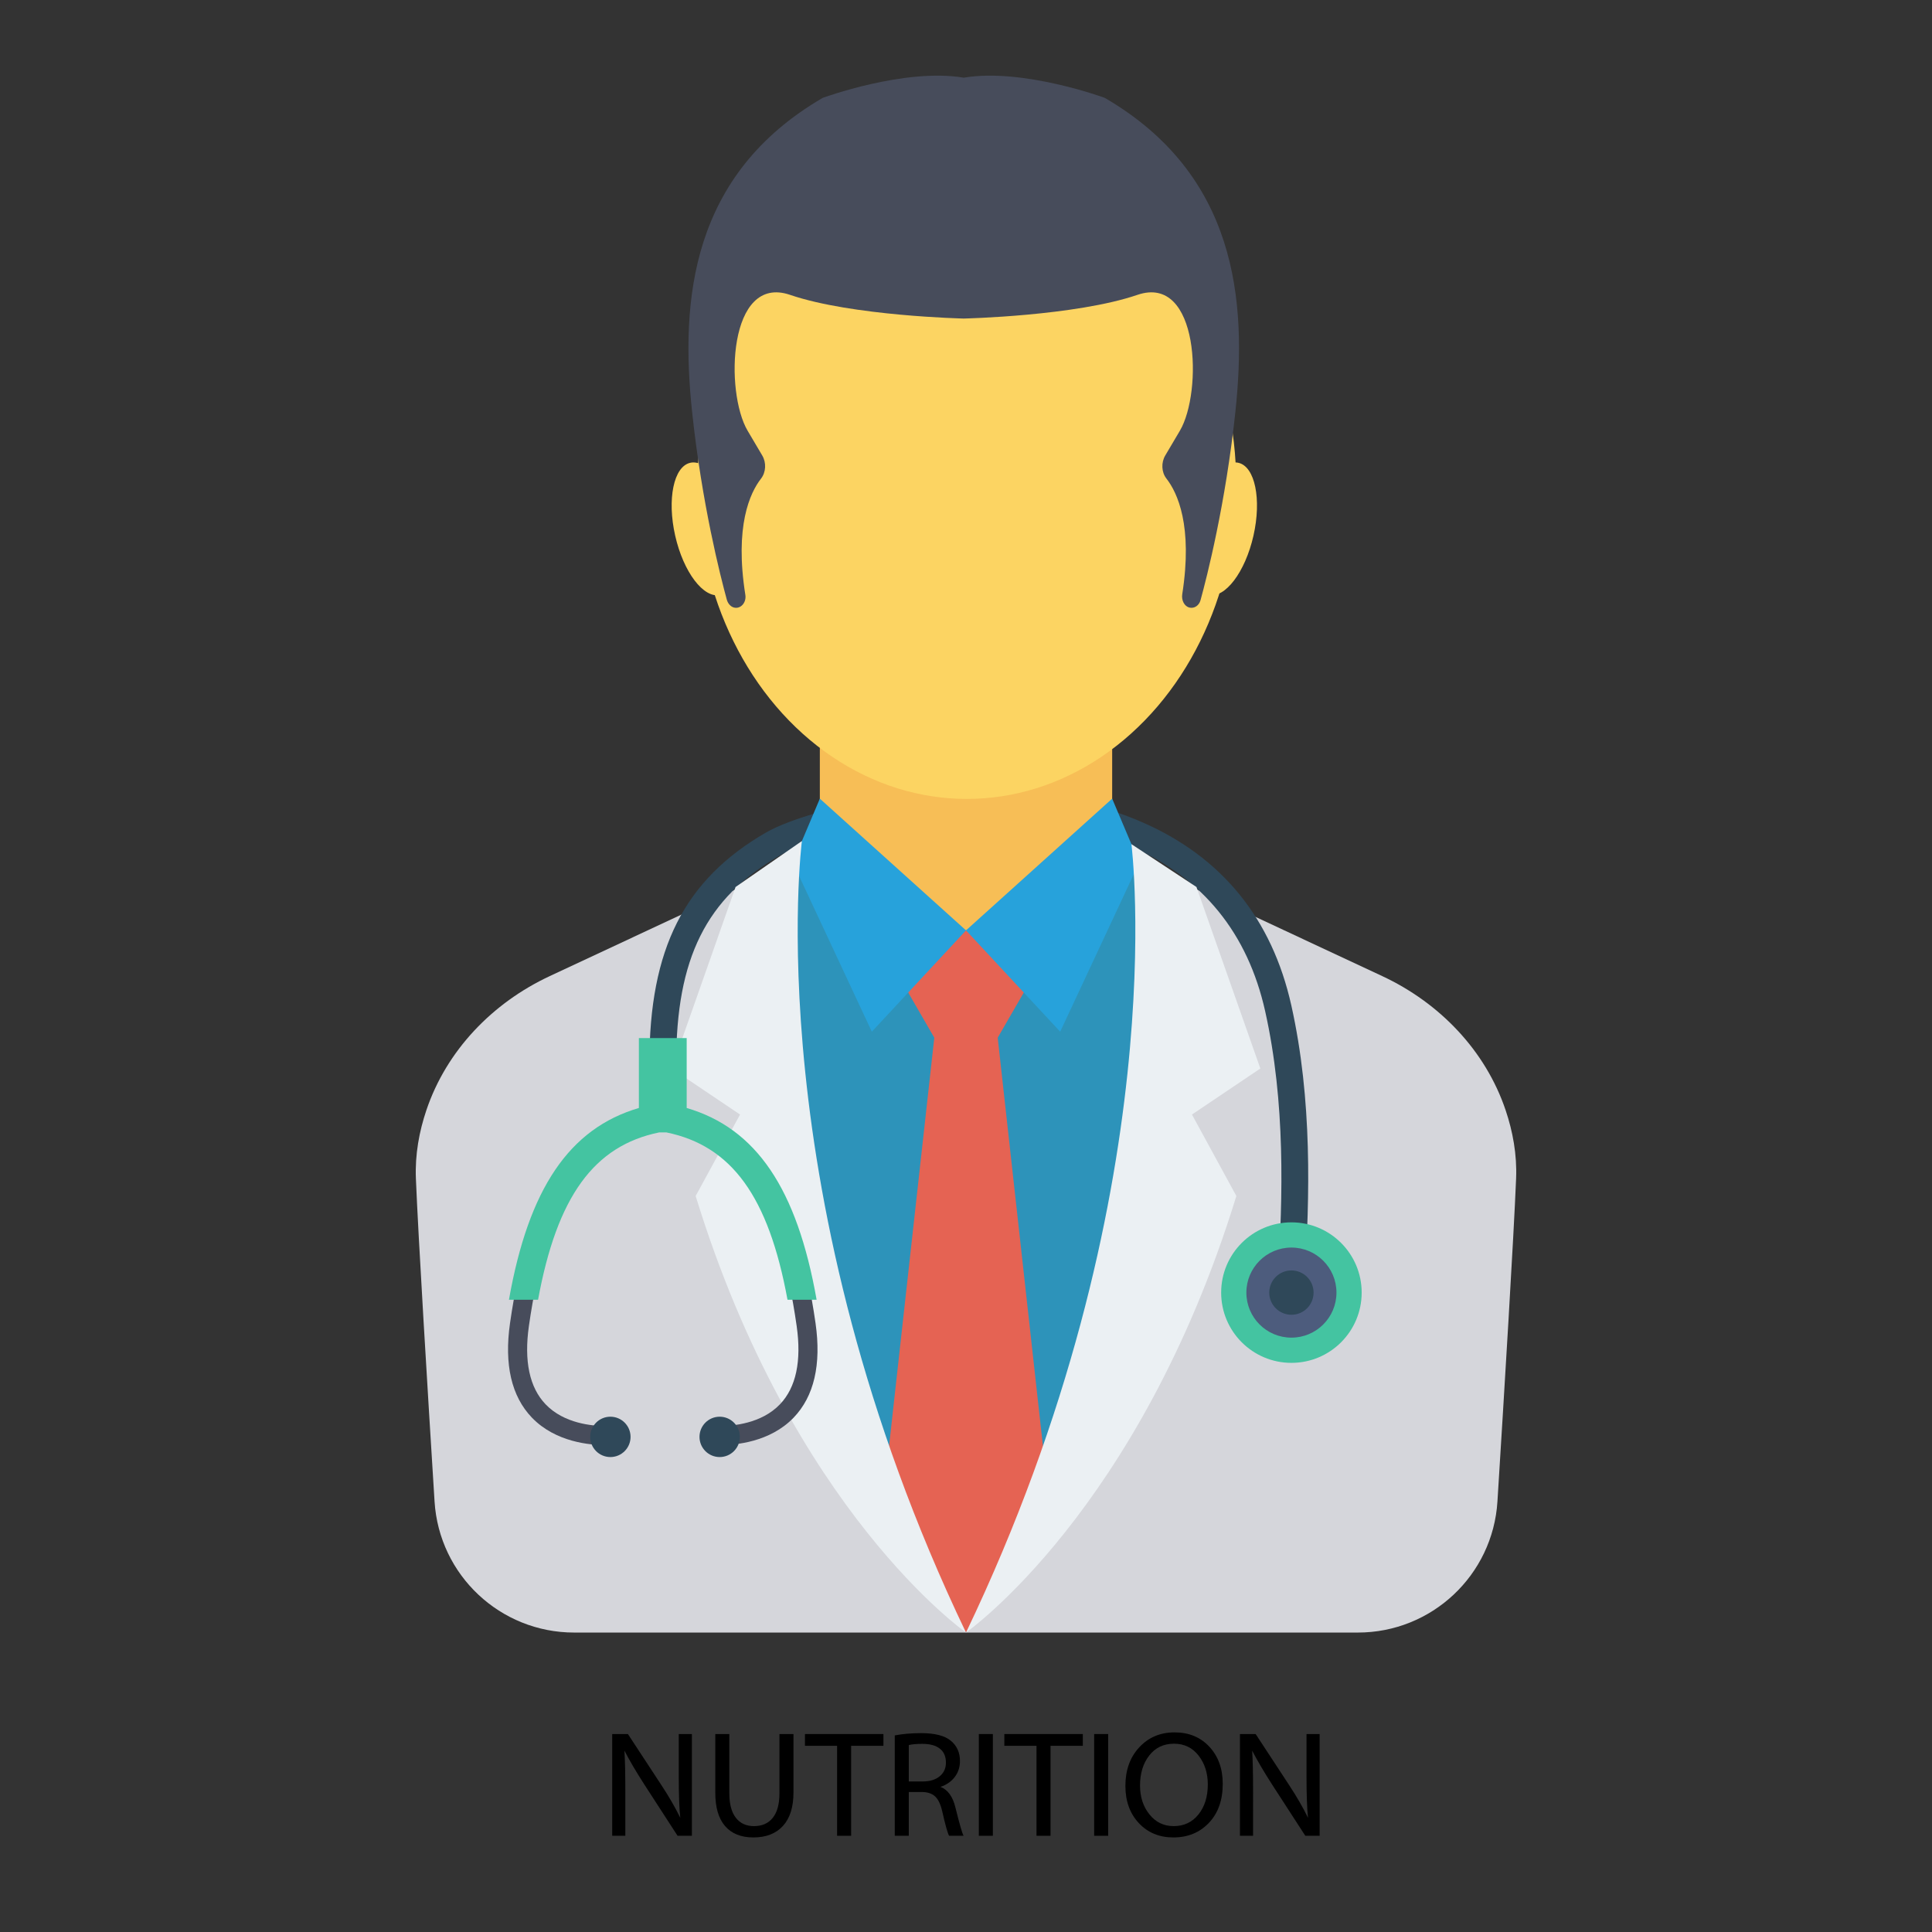 <?xml version="1.0" encoding="utf-8"?>
<!-- Generator: Adobe Illustrator 15.1.0, SVG Export Plug-In . SVG Version: 6.00 Build 0)  -->
<!DOCTYPE svg PUBLIC "-//W3C//DTD SVG 1.1//EN" "http://www.w3.org/Graphics/SVG/1.1/DTD/svg11.dtd">
<svg version="1.1" id="Capa_1" xmlns="http://www.w3.org/2000/svg" xmlns:xlink="http://www.w3.org/1999/xlink" x="0px" y="0px"
	 width="512px" height="512px" viewBox="0 0 512 512" enable-background="new 0 0 512 512" xml:space="preserve">
<rect x="0" y="0" width="512" height="512" fill="#333333" stroke="none"/>
<g>
	<path fill="#D5D6DB" d="M399.006,294.212c-5.338-15.837-17.521-28.445-32.664-35.519l-64.438-30.104L256,246.562l-45.904-17.972
		l-64.438,30.104c-15.142,7.073-27.325,19.682-32.664,35.519c-1.88,5.581-3.038,11.706-2.777,18.118
		c0.626,15.43,3.085,55.837,4.946,85.585c1.222,19.53,17.42,34.728,36.988,34.728H256h103.85c19.569,0,35.765-15.196,36.987-34.728
		c1.861-29.746,4.32-70.153,4.946-85.585C402.044,305.918,400.888,299.791,399.006,294.212L399.006,294.212z"/>
	<path fill="#2F4859" d="M345.701,339.131l-7.09-0.457c1.379-21.418,2.06-46.563-3.329-70.689
		c-4.608-20.635-16.488-35.28-35.311-43.53c-35.583-15.602-83.179-3.61-93.432,2.328c-19.42,11.244-27.343,27.158-27.343,54.935
		h-7.104c0-30.282,9.236-48.549,30.884-61.08c12.58-7.285,62.322-19.135,99.847-2.689c21.006,9.208,34.259,25.523,39.391,48.489
		C347.799,291.434,347.11,317.212,345.701,339.131z"/>
	<path fill="#F7BE56" d="M217.267,167.656h77.469v97.976h-77.469V167.656L217.267,167.656z"/>
	<path fill="#2D93BA" d="M301.903,228.589L256,246.562l-45.904-17.972l-10.949,5.114v115.541L256,432.643l44.664-65.849
		l10.955-133.665L301.903,228.589z"/>
	<path fill="#E56353" d="M264.267,246.603h-16.532l-8.266,14.318l8.266,14.315h16.532l8.266-14.315L264.267,246.603z"/>
	<path fill="#27A2DB" d="M294.735,211.652l-38.734,34.909l24.959,26.851l20.943-44.825L294.735,211.652z"/>
	<path fill="#27A2DB" d="M217.267,211.652l38.734,34.909l-24.958,26.851l-20.945-44.825L217.267,211.652z"/>
	<path fill="#E56353" d="M278.514,402.394l-22.513,30.249l-22.512-30.249l14.208-128.276h16.608L278.514,402.394z"/>
	<path fill="#EBF0F3" d="M299.839,223.709c0,0,11.768,92.789-43.838,208.934c0,0,45.98-32.155,71.646-115.691l-11.765-21.587
		l18.122-12.201l-16.93-48.099L299.839,223.709z"/>
	<path fill="#EBF0F3" d="M212.514,222.878c0,0-12.118,93.62,43.487,209.765c0,0-45.981-32.155-71.645-115.691l11.763-21.587
		l-18.122-12.201l16.931-48.099L212.514,222.878z"/>
	<g>
		<path fill="#FCD462" d="M328.189,122.645c-4.395-0.995-9.733,6.038-11.924,15.71c-2.191,9.671-0.404,18.319,3.991,19.314
			c4.394,0.996,9.733-6.037,11.925-15.709C334.372,132.288,332.585,123.641,328.189,122.645z"/>
		<path fill="#FCD462" d="M182.921,122.645c4.395-0.995,9.735,6.038,11.926,15.71c2.19,9.671,0.404,18.319-3.992,19.314
			c-4.395,0.996-9.734-6.037-11.925-15.709C176.741,132.288,178.526,123.641,182.921,122.645z"/>
		<ellipse fill="#FCD462" cx="256.221" cy="128.252" rx="71.387" ry="83.472"/>
	</g>
	<g>
		<path fill="#474C5B" d="M292.776,25.938c0,0-21.687-7.994-37.375-5.351c-15.688-2.643-37.375,5.351-37.375,5.351
			c-34.896,20.315-37.779,53.528-34.606,83.266c2.588,24.25,7.475,43.446,9.191,49.704c0.324,1.179,1.215,2.094,2.292,2.165
			c1.653,0.11,2.911-1.583,2.622-3.419c-2.883-18.231,1.219-27.036,4.15-30.808c1.329-1.711,1.447-4.243,0.326-6.139l-3.871-6.549
			c-6.056-10.244-5.191-41.633,11.247-36.016c16.438,5.618,46.026,6.277,46.026,6.277s29.589-0.659,46.028-6.277
			c16.438-5.618,17.301,25.773,11.245,36.016l-3.871,6.547c-1.112,1.883-1.02,4.417,0.303,6.113
			c2.925,3.749,7.04,12.512,4.195,30.687c-0.244,1.57,0.561,3.191,1.923,3.512c1.305,0.307,2.542-0.566,2.924-1.956
			c1.677-6.093,6.624-25.407,9.232-49.858C330.554,79.466,327.671,46.254,292.776,25.938L292.776,25.938z"/>
		<path fill="#474C5B" d="M178.767,294.088c20.908,4.69,32.453,22.211,37.36,56.576c1.565,10.963-0.386,19.38-5.804,25.021
			c-6.303,6.56-15.557,7.266-19.242,7.266c-0.312,0-0.594-0.005-0.842-0.012l0.518-5.049c0.097,0.002,0.198,0.002,0.305,0.002
			c3.054,0,10.697-0.562,15.649-5.751c4.256-4.459,5.739-11.446,4.409-20.764c-4.616-32.313-14.617-48.065-33.332-52.326
			L178.767,294.088z"/>
		<path fill="#474C5B" d="M173.501,299.052c-18.715,4.261-28.716,20.014-33.333,52.326c-1.33,9.319,0.153,16.305,4.407,20.764
			c4.952,5.19,12.594,5.752,15.65,5.752c0.11,0,0.216-0.001,0.315-0.003l0.508,5.053c-0.251,0.008-0.537,0.011-0.854,0.011
			c-3.682,0-12.927-0.708-19.233-7.27c-5.416-5.639-7.369-14.058-5.802-25.022c4.908-34.363,16.453-51.884,37.36-56.574
			L173.501,299.052z"/>
	</g>
	<path fill="#44C4A1" d="M134.878,344.443h7.715c5.027-27.372,14.829-40.802,32.082-44.339h1.941
		c17.253,3.536,27.056,16.967,32.082,44.339h7.714c-5.202-29.451-16.016-45.417-34.432-50.816v-18.526h-12.669v18.526
		C150.895,299.028,140.08,314.992,134.878,344.443z"/>
	<circle fill="#2F4859" cx="190.72" cy="380.788" r="5.346"/>
	<circle fill="#2F4859" cx="161.758" cy="380.788" r="5.346"/>
	<circle fill="#44C4A1" cx="342.238" cy="342.553" r="18.619"/>
	<circle fill="#4D5C7D" cx="342.238" cy="342.553" r="11.937"/>
	<circle fill="#2F4859" cx="342.238" cy="342.553" r="5.874"/>
</g>
<g enable-background="new    ">
	<path d="M165.721,486.5h-3.48v-26.96h4.16l8.84,13.479c2.013,3.054,3.693,5.961,5.04,8.721c-0.267-2.453-0.4-6.106-0.4-10.96
		v-11.24h3.48v26.96h-3.8l-8.76-13.52c-2.2-3.414-3.974-6.427-5.32-9.04c0.16,2.6,0.24,6.267,0.24,11V486.5z"/>
	<path d="M189.561,459.54h3.72v15.72c0,2.813,0.57,4.964,1.71,6.45c1.14,1.487,2.743,2.23,4.81,2.23c2.173,0,3.843-0.74,5.01-2.221
		c1.167-1.479,1.75-3.633,1.75-6.46v-15.72h3.72v15.479c0,3.867-0.927,6.82-2.78,8.86c-1.854,2.04-4.474,3.061-7.86,3.061
		c-3.253,0-5.747-1-7.48-3c-1.733-2-2.6-4.934-2.6-8.801V459.54z"/>
	<path d="M221.84,486.5v-23.84h-8.52v-3.12h20.8v3.12h-8.56v23.84H221.84z"/>
	<path d="M237.121,486.5v-26.6c2.106-0.4,4.453-0.601,7.04-0.601c3.573,0,6.173,0.667,7.8,2c1.627,1.334,2.44,3.134,2.44,5.4
		c0,1.6-0.457,3.003-1.37,4.21c-0.914,1.207-2.177,2.083-3.79,2.63c1.946,0.76,3.267,2.587,3.96,5.479
		c1.093,4.414,1.813,6.907,2.16,7.48h-3.84c-0.374-0.627-0.974-2.76-1.801-6.4c-0.427-1.893-1.06-3.232-1.9-4.02
		c-0.84-0.787-2.033-1.18-3.58-1.18h-3.4v11.6H237.121z M240.84,462.46v9.64h3.72c1.867,0,3.353-0.453,4.46-1.359
		c1.107-0.907,1.66-2.12,1.66-3.641c0-1.612-0.536-2.843-1.61-3.689c-1.073-0.847-2.617-1.271-4.63-1.271
		C242.88,462.14,241.681,462.247,240.84,462.46z"/>
	<path d="M259.4,459.54h3.719v26.96H259.4V459.54z"/>
	<path d="M274.68,486.5v-23.84h-8.52v-3.12h20.799v3.12H278.4v23.84H274.68z"/>
	<path d="M289.959,459.54h3.721v26.96h-3.721V459.54z"/>
	<path d="M324.039,472.74c0,4.319-1.223,7.767-3.67,10.34s-5.584,3.86-9.41,3.86c-3.746,0-6.803-1.271-9.17-3.811
		s-3.549-5.816-3.549-9.83c0-4.2,1.227-7.616,3.68-10.25c2.453-2.633,5.572-3.95,9.359-3.95s6.859,1.271,9.221,3.811
		C322.859,465.45,324.039,468.727,324.039,472.74z M302.119,473.18c0,3.027,0.83,5.577,2.49,7.65s3.803,3.11,6.43,3.11
		c2.721,0,4.906-1.03,6.561-3.091c1.652-2.06,2.48-4.71,2.48-7.949c0-3.014-0.818-5.567-2.451-7.66
		c-1.633-2.094-3.803-3.141-6.51-3.141c-2.746,0-4.934,1.044-6.561,3.131C302.932,467.316,302.119,469.967,302.119,473.18z"/>
	<path d="M332.078,486.5H328.6v-26.96h4.16l8.84,13.479c2.012,3.054,3.693,5.961,5.039,8.721c-0.266-2.453-0.4-6.106-0.4-10.96
		v-11.24h3.48v26.96h-3.799l-8.762-13.52c-2.199-3.414-3.973-6.427-5.318-9.04c0.16,2.6,0.238,6.267,0.238,11V486.5z"/>
</g>
</svg>
